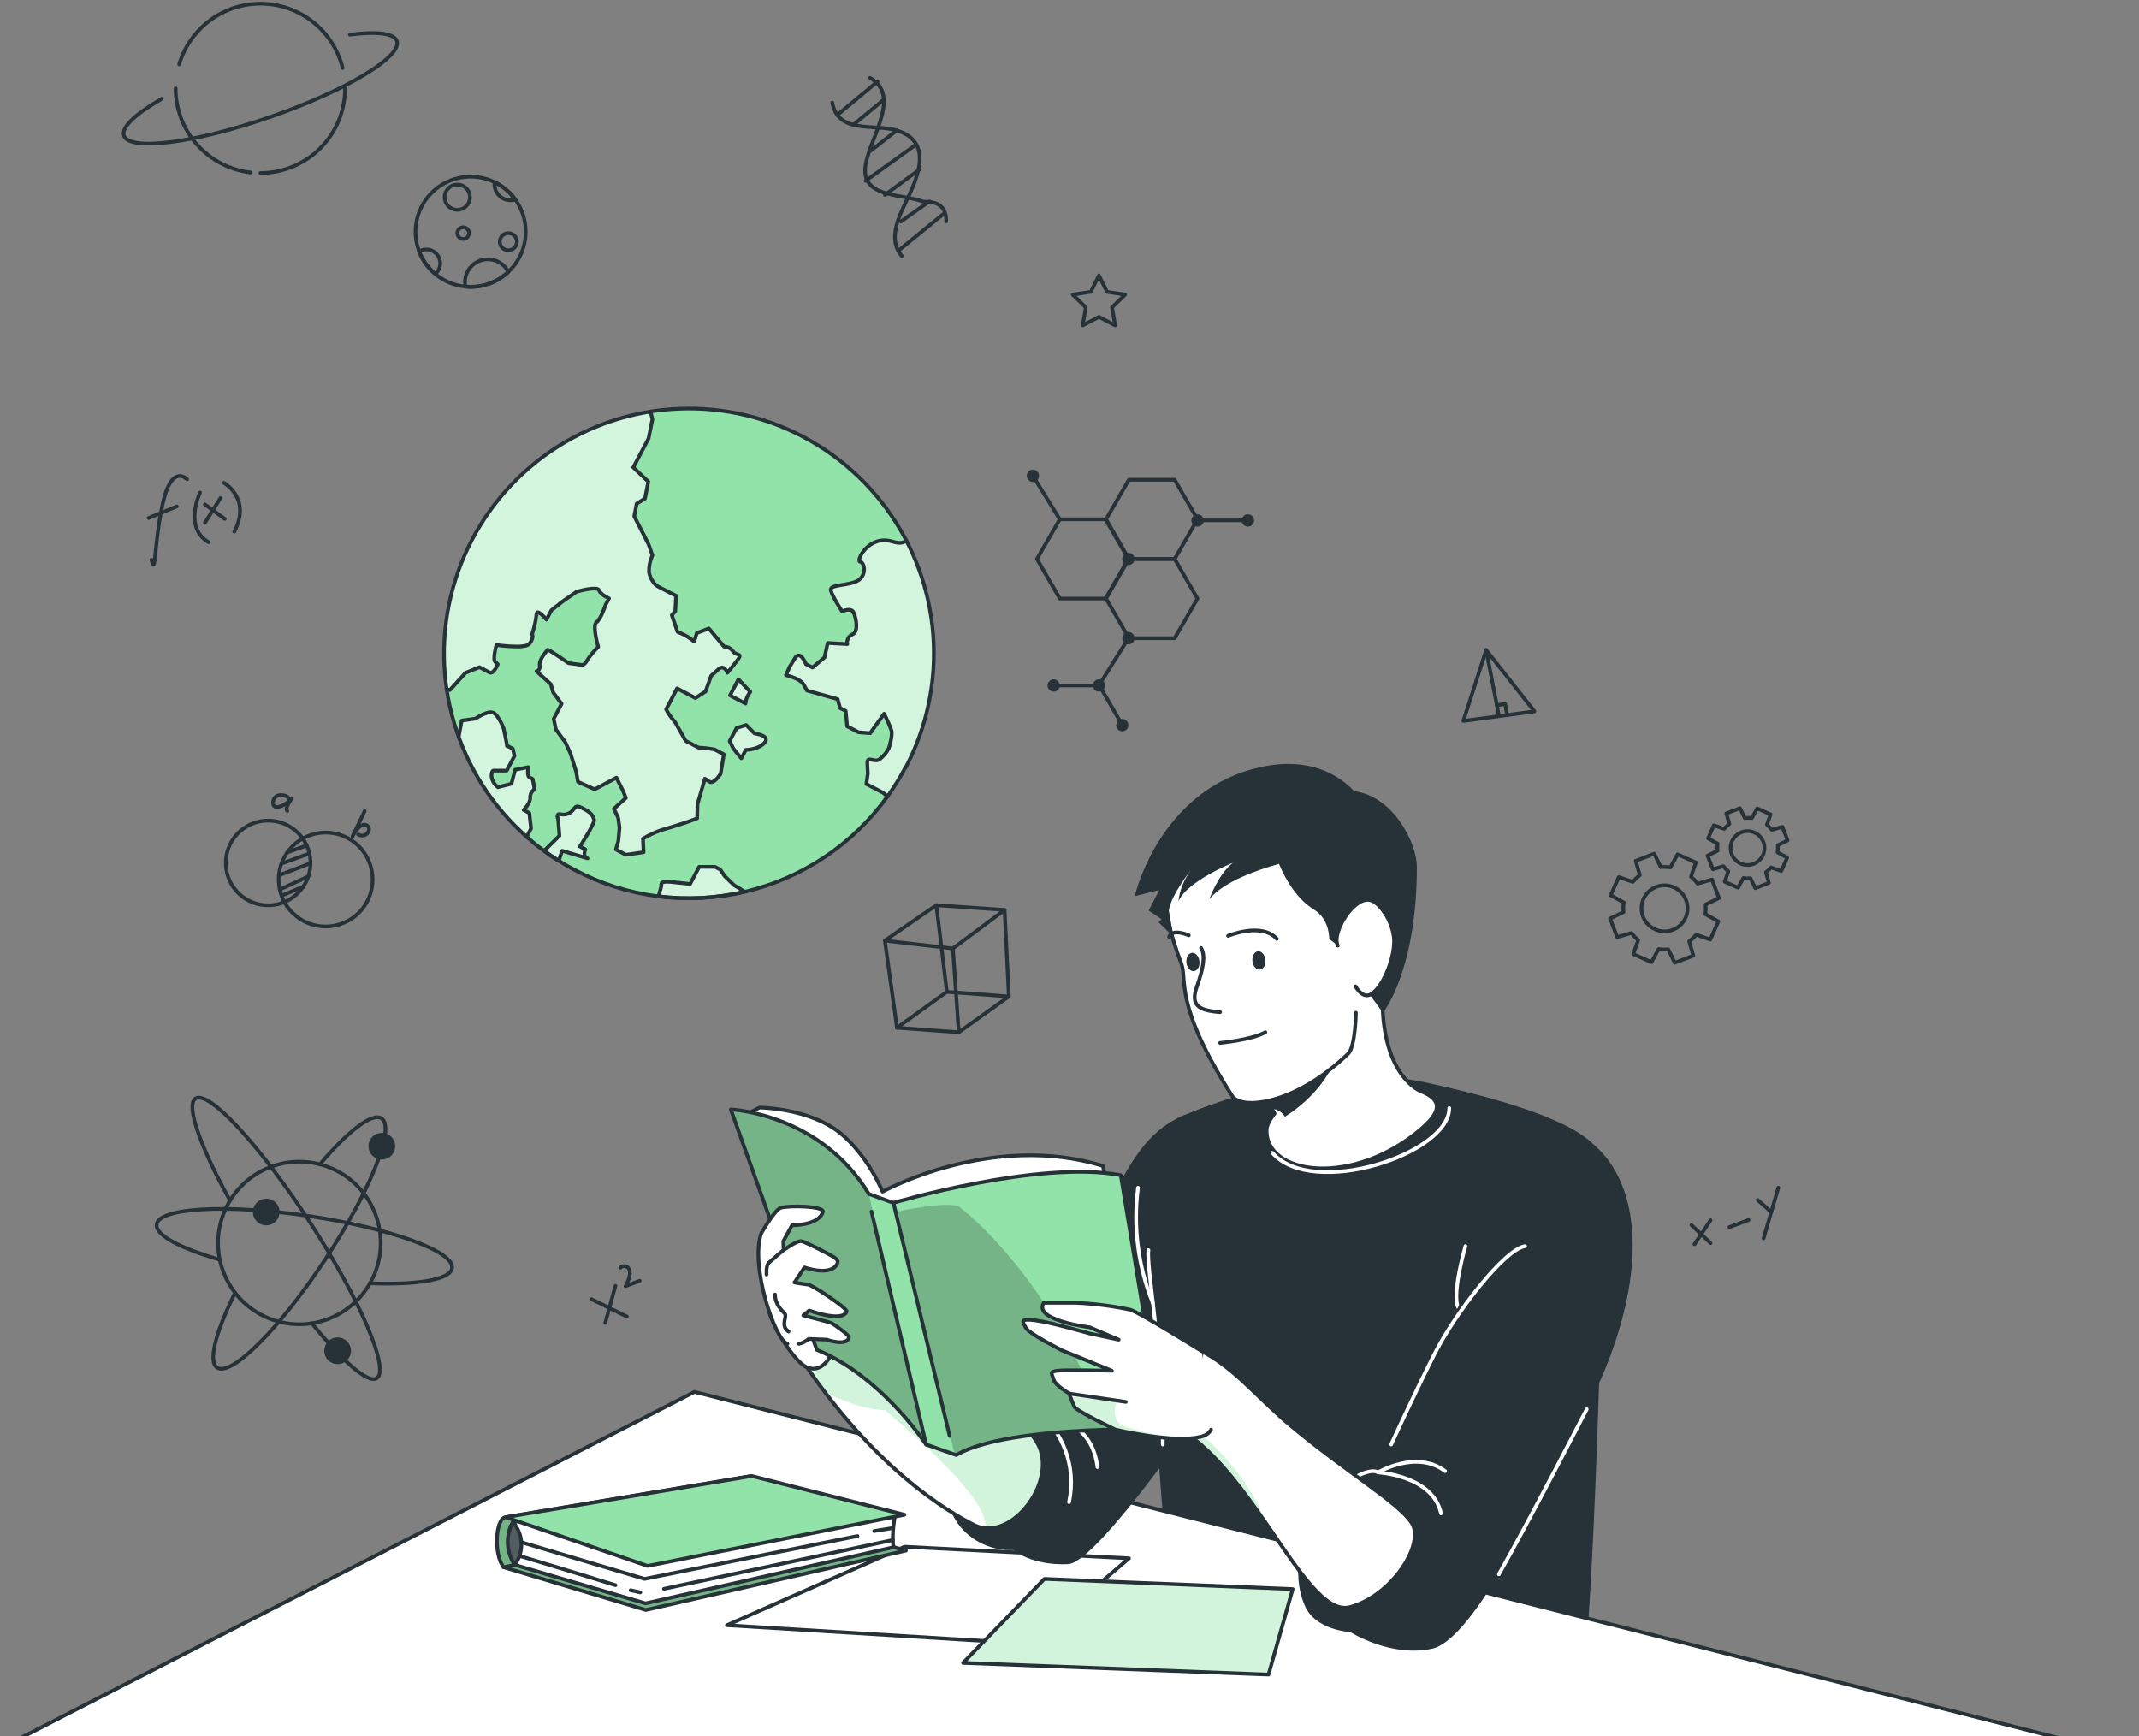 <svg id="learning-bro" viewBox="0 0 579 470" fill="none" xmlns="http://www.w3.org/2000/svg" role="img" focusable="false">
<rect x="0" y="0" width="579" height="470" fill="#808080" stroke="none"/>
<title>Two dimensional illustration of a guy reading a book sourounded by illustrations of stem symbols</title>
<path d="M40.991 151.506C42.231 156.424 41.621 147.375 44.049 136.319C46.477 125.263 50.649 129.74 50.649 129.74" stroke="#263238" stroke-linecap="round" stroke-linejoin="round"/>
<path d="M40.233 140.209L47.853 137.088" stroke="#263238" stroke-linecap="round" stroke-linejoin="round"/>
<path d="M54.148 133.335C54.148 133.335 49.598 142.794 56.461 146.766" stroke="#263238" stroke-linecap="round" stroke-linejoin="round"/>
<path d="M60.612 130.687C60.612 130.687 68.137 134.89 63.428 143.908" stroke="#263238" stroke-linecap="round" stroke-linejoin="round"/>
<path d="M55.461 136.53L60.853 140.461" stroke="#263238" stroke-linecap="round" stroke-linejoin="round"/>
<path d="M59.686 134.796L55.472 141.512" stroke="#263238" stroke-linecap="round" stroke-linejoin="round"/>
<path d="M83.897 235.45C84.923 229.201 80.688 223.304 74.439 222.279C68.191 221.253 62.294 225.487 61.268 231.736C60.242 237.985 64.477 243.882 70.726 244.908C76.975 245.933 82.872 241.699 83.897 235.45Z" stroke="#263238" stroke-linecap="round" stroke-linejoin="round"/>
<path d="M90.699 250.536C97.579 249.125 102.012 242.403 100.601 235.523C99.19 228.643 92.469 224.21 85.589 225.621C78.709 227.032 74.276 233.753 75.687 240.633C77.098 247.513 83.819 251.947 90.699 250.536Z" stroke="#263238" stroke-linecap="round" stroke-linejoin="round"/>
<path d="M83.028 228.856L77.752 230.738" stroke="#263238" stroke-linecap="round" stroke-linejoin="round"/>
<path d="M83.764 231.033L76.177 233.776" stroke="#263238" stroke-linecap="round" stroke-linejoin="round"/>
<path d="M84.048 233.66L75.577 236.918" stroke="#263238" stroke-linecap="round" stroke-linejoin="round"/>
<path d="M83.449 237.243L75.724 240.774" stroke="#263238" stroke-linecap="round" stroke-linejoin="round"/>
<path d="M82.083 239.997L76.219 242.435" stroke="#263238" stroke-linecap="round" stroke-linejoin="round"/>
<path d="M78.12 216.119C77.795 215.068 74.074 214.416 73.917 217.17C73.759 219.924 77.837 217.632 78.993 216.119C78.993 216.119 76.891 218.946 77.774 219.503" stroke="#263238" stroke-linecap="round" stroke-linejoin="round"/>
<path d="M98.719 219.545L95.419 226.408C95.419 226.408 97.069 222.971 98.835 223.255C101.01 223.644 99.56 227.206 96.932 225.893" stroke="#263238" stroke-linecap="round" stroke-linejoin="round"/>
<path d="M457.842 331.599L463.023 336.496" stroke="#263238" stroke-linecap="round" stroke-linejoin="round"/>
<path d="M463.023 330.316L458.682 336.801" stroke="#263238" stroke-linecap="round" stroke-linejoin="round"/>
<path d="M468.12 332.176L473.312 330.242" stroke="#263238" stroke-linecap="round" stroke-linejoin="round"/>
<path d="M475.802 324.841L478.955 327.626" stroke="#263238" stroke-linecap="round" stroke-linejoin="round"/>
<path d="M481.373 321.488L477.379 335.193" stroke="#263238" stroke-linecap="round" stroke-linejoin="round"/>
<path d="M239.516 254.616L253.463 245.021L271.928 246.313L273.084 269.729L259.527 279.418L242.795 278.199L239.516 254.616Z" stroke="#263238" stroke-linecap="round" stroke-linejoin="round"/>
<path d="M242.795 278.199L256.299 268.478L273.083 269.728" stroke="#263238" stroke-linecap="round" stroke-linejoin="round"/>
<path d="M256.299 268.478L253.461 245.021" stroke="#263238" stroke-linecap="round" stroke-linejoin="round"/>
<path d="M239.516 254.616L257.94 256.749L271.928 246.313" stroke="#263238" stroke-linecap="round" stroke-linejoin="round"/>
<path d="M257.939 256.749L259.526 279.418" stroke="#263238" stroke-linecap="round" stroke-linejoin="round"/>
<path d="M402.289 175.952L396.109 195.153L415.341 192.557L402.289 175.952Z" stroke="#263238" stroke-linecap="round" stroke-linejoin="round"/>
<path d="M402.288 175.952L405.725 193.745" stroke="#263238" stroke-linecap="round" stroke-linejoin="round"/>
<path d="M405.178 190.896L407.427 190.539L407.952 193.555" stroke="#263238" stroke-linecap="round" stroke-linejoin="round"/>
<path d="M160.084 351.661L169.689 356.38" stroke="#263238" stroke-linecap="round" stroke-linejoin="round"/>
<path d="M166.59 348.056L163.837 358.092" stroke="#263238" stroke-linecap="round" stroke-linejoin="round"/>
<path d="M167.924 343.159C168.082 342.996 168.275 342.872 168.489 342.797C168.703 342.722 168.932 342.699 169.157 342.728C169.382 342.758 169.597 342.84 169.784 342.968C169.971 343.095 170.126 343.265 170.236 343.464C171.203 344.977 169.311 348.151 169.311 348.151L173.168 346.679" stroke="#263238" stroke-linecap="round" stroke-linejoin="round"/>
<path d="M235.501 21.072C244.676 26.233 234.167 38.844 234.167 46.201C234.167 53.557 244.676 52.506 249.931 54.608C252.033 54.608 256.237 54.608 256.121 59.947" stroke="#263238" stroke-linecap="round" stroke-linejoin="round"/>
<path d="M225.276 27.767C226.873 36.459 236.836 33.379 242.953 35.365C253.463 38.781 247.63 49.627 244.498 56.185C242.617 60.094 240.746 65.581 244.109 69.29" stroke="#263238" stroke-linecap="round" stroke-linejoin="round"/>
<path d="M226.621 31.14L237.561 22.049" stroke="#263238" stroke-linecap="round" stroke-linejoin="round"/>
<path d="M230.908 33.852L239.148 27.02" stroke="#263238" stroke-linecap="round" stroke-linejoin="round"/>
<path d="M235.753 40.767L242.711 35.302" stroke="#263238" stroke-linecap="round" stroke-linejoin="round"/>
<path d="M234.313 48.944L247.913 39.17" stroke="#263238" stroke-linecap="round" stroke-linejoin="round"/>
<path d="M239.527 52.759L249.006 45.801" stroke="#263238" stroke-linecap="round" stroke-linejoin="round"/>
<path d="M243.562 67.545L255.406 57.898" stroke="#263238" stroke-linecap="round" stroke-linejoin="round"/>
<path d="M243.855 59.958L251.58 54.524" stroke="#263238" stroke-linecap="round" stroke-linejoin="round"/>
<path d="M89.209 356.897C100.494 352.383 105.983 339.576 101.469 328.291C96.955 317.006 84.148 311.517 72.863 316.03C61.578 320.544 56.089 333.351 60.603 344.636C65.116 355.921 77.924 361.411 89.209 356.897Z" stroke="#263238" stroke-linecap="round" stroke-linejoin="round"/>
<path d="M86.571 315.172C94.243 306.165 100.769 301.068 103.281 302.729C107.106 305.24 100.244 322.392 87.958 341.025C75.672 359.659 62.609 372.733 58.783 370.21C56.261 368.56 58.384 360.552 63.639 349.948" stroke="#263238" stroke-linecap="round" stroke-linejoin="round"/>
<path d="M59.497 340.983C48.798 337.904 41.967 334.31 42.398 331.44C43.018 326.9 61.504 325.849 83.585 329.16C105.666 332.47 123.027 338.745 122.365 343.264C121.892 346.417 112.907 347.856 100.137 347.373" stroke="#263238" stroke-linecap="round" stroke-linejoin="round"/>
<path d="M62.303 325.041C54.232 310.475 50.196 299.114 52.928 297.338C56.523 295.015 70.416 310.086 83.963 330.968C97.51 351.851 105.571 370.726 101.987 373.059C99.612 374.594 92.728 368.519 84.415 358.178" stroke="#263238" stroke-linecap="round" stroke-linejoin="round"/>
<path d="M106.38 312.25C105.988 312.847 105.428 313.315 104.77 313.594C104.113 313.874 103.387 313.952 102.685 313.819C101.983 313.686 101.336 313.348 100.826 312.848C100.316 312.348 99.965 311.708 99.819 311.008C99.672 310.309 99.736 309.582 100.002 308.919C100.269 308.256 100.725 307.687 101.315 307.283C101.904 306.88 102.6 306.66 103.315 306.652C104.029 306.643 104.73 306.847 105.329 307.237C105.728 307.496 106.072 307.832 106.34 308.225C106.609 308.617 106.798 309.059 106.895 309.525C106.993 309.991 106.998 310.471 106.909 310.939C106.821 311.406 106.641 311.852 106.38 312.25V312.25Z" fill="#263238"/>
<path d="M94.41 367.625C94.019 368.222 93.459 368.69 92.801 368.969C92.143 369.249 91.418 369.327 90.716 369.194C90.013 369.061 89.367 368.723 88.856 368.223C88.346 367.723 87.996 367.083 87.849 366.383C87.703 365.684 87.766 364.957 88.033 364.294C88.299 363.631 88.756 363.062 89.345 362.658C89.935 362.255 90.631 362.035 91.345 362.027C92.06 362.018 92.761 362.222 93.359 362.612C93.758 362.871 94.102 363.207 94.371 363.6C94.64 363.992 94.828 364.434 94.926 364.9C95.023 365.366 95.028 365.846 94.94 366.314C94.851 366.781 94.671 367.227 94.41 367.625V367.625Z" fill="#263238"/>
<path d="M75.094 330.053C74.702 330.651 74.142 331.119 73.484 331.398C72.826 331.677 72.101 331.755 71.399 331.623C70.697 331.49 70.05 331.152 69.54 330.652C69.029 330.152 68.679 329.511 68.532 328.812C68.386 328.113 68.45 327.386 68.716 326.723C68.982 326.06 69.439 325.491 70.028 325.087C70.618 324.683 71.314 324.464 72.028 324.455C72.743 324.447 73.444 324.651 74.043 325.04C74.846 325.566 75.408 326.39 75.605 327.329C75.802 328.269 75.618 329.249 75.094 330.053V330.053Z" fill="#263238"/>
<path d="M305.579 172.746H317.96L324.15 162.026L317.96 151.307H305.579L299.389 162.026L305.579 172.746Z" stroke="#263238" stroke-linecap="round" stroke-linejoin="round"/>
<path d="M303.782 196.276L297.592 185.557H285.211" stroke="#263238" stroke-linecap="round" stroke-linejoin="round"/>
<path d="M286.872 162.026H299.252L305.442 151.306L299.252 140.576H286.872L280.682 151.306L286.872 162.026Z" stroke="#263238" stroke-linecap="round" stroke-linejoin="round"/>
<path d="M305.579 151.306H317.96L324.15 140.576L317.96 129.856H305.579L299.389 140.576L305.579 151.306Z" stroke="#263238" stroke-linecap="round" stroke-linejoin="round"/>
<path d="M305.442 152.968C306.359 152.968 307.103 152.224 307.103 151.307C307.103 150.39 306.359 149.646 305.442 149.646C304.525 149.646 303.781 150.39 303.781 151.307C303.781 152.224 304.525 152.968 305.442 152.968Z" fill="#263238"/>
<path d="M279.589 130.455C280.507 130.455 281.25 129.711 281.25 128.794C281.25 127.877 280.507 127.134 279.589 127.134C278.672 127.134 277.929 127.877 277.929 128.794C277.929 129.711 278.672 130.455 279.589 130.455Z" fill="#263238"/>
<path d="M302.122 196.277C302.122 195.948 302.219 195.627 302.402 195.354C302.584 195.081 302.843 194.868 303.147 194.743C303.45 194.617 303.784 194.584 304.106 194.648C304.428 194.712 304.724 194.87 304.957 195.103C305.189 195.335 305.347 195.631 305.411 195.953C305.475 196.275 305.442 196.609 305.316 196.912C305.191 197.216 304.978 197.475 304.705 197.657C304.432 197.84 304.111 197.937 303.782 197.937C303.564 197.937 303.348 197.894 303.147 197.811C302.945 197.727 302.762 197.605 302.608 197.451C302.454 197.297 302.332 197.114 302.248 196.912C302.165 196.711 302.122 196.495 302.122 196.277V196.277Z" fill="#263238"/>
<path d="M285.211 187.218C286.128 187.218 286.872 186.475 286.872 185.558C286.872 184.641 286.128 183.897 285.211 183.897C284.294 183.897 283.551 184.641 283.551 185.558C283.551 186.475 284.294 187.218 285.211 187.218Z" fill="#263238"/>
<path d="M336.129 140.881C336.129 140.55 336.228 140.227 336.412 139.951C336.596 139.676 336.857 139.462 337.163 139.336C337.469 139.21 337.806 139.178 338.13 139.243C338.455 139.308 338.752 139.468 338.986 139.703C339.219 139.938 339.377 140.237 339.441 140.561C339.504 140.886 339.469 141.223 339.341 141.528C339.213 141.833 338.997 142.093 338.721 142.275C338.445 142.458 338.121 142.554 337.79 142.552C337.571 142.552 337.354 142.509 337.152 142.425C336.95 142.34 336.766 142.217 336.612 142.062C336.458 141.907 336.336 141.722 336.253 141.52C336.17 141.317 336.128 141.1 336.129 140.881V140.881Z" fill="#263238"/>
<path d="M297.465 187.218C298.382 187.218 299.126 186.475 299.126 185.558C299.126 184.641 298.382 183.897 297.465 183.897C296.548 183.897 295.805 184.641 295.805 185.558C295.805 186.475 296.548 187.218 297.465 187.218Z" fill="#263238"/>
<path d="M322.489 140.881C322.489 140.55 322.587 140.227 322.77 139.953C322.954 139.678 323.215 139.464 323.52 139.337C323.826 139.211 324.162 139.178 324.486 139.242C324.81 139.307 325.108 139.466 325.341 139.699C325.575 139.933 325.734 140.231 325.799 140.555C325.863 140.879 325.83 141.215 325.704 141.52C325.577 141.826 325.363 142.087 325.088 142.27C324.813 142.454 324.49 142.552 324.16 142.552C323.717 142.552 323.292 142.376 322.978 142.063C322.665 141.749 322.489 141.324 322.489 140.881V140.881Z" fill="#263238"/>
<path d="M303.782 172.757C303.779 172.425 303.876 172.101 304.059 171.824C304.242 171.548 304.502 171.332 304.808 171.204C305.114 171.077 305.451 171.043 305.776 171.107C306.101 171.171 306.4 171.33 306.634 171.565C306.868 171.799 307.028 172.098 307.092 172.423C307.156 172.748 307.122 173.085 306.994 173.391C306.867 173.696 306.651 173.957 306.374 174.14C306.098 174.323 305.773 174.419 305.442 174.417C305.003 174.414 304.582 174.239 304.271 173.928C303.96 173.617 303.784 173.196 303.782 172.757Z" fill="#263238"/>
<path d="M324.159 140.86H337.79" stroke="#263238" stroke-linecap="round" stroke-linejoin="round"/>
<path d="M305.442 172.757L297.465 185.557" stroke="#263238" stroke-linecap="round" stroke-linejoin="round"/>
<path d="M286.872 140.576L279.589 128.795" stroke="#263238" stroke-linecap="round" stroke-linejoin="round"/>
<path d="M48.499 17.426C49.927 12.6 52.903 8.377 56.969 5.41C61.034 2.442 65.963 0.894 70.995 1.006C76.027 1.117 80.883 2.88 84.814 6.025C88.744 9.169 91.531 13.519 92.744 18.404" stroke="#263238" stroke-linecap="round" stroke-linejoin="round"/>
<path d="M67.858 46.685C62.266 46.045 57.105 43.37 53.359 39.17C49.612 34.97 47.542 29.539 47.542 23.911" stroke="#263238" stroke-linecap="round" stroke-linejoin="round"/>
<path d="M93.406 23.911C93.406 29.988 90.993 35.816 86.696 40.115C82.4 44.413 76.573 46.829 70.495 46.832" stroke="#263238" stroke-linecap="round" stroke-linejoin="round"/>
<path d="M94.71 9.376C101.877 8.462 106.68 8.956 107.426 11.1C108.908 15.367 93.575 24.563 73.175 31.646C52.776 38.73 35.047 40.999 33.554 36.722C32.766 34.442 36.781 30.753 43.801 26.727" stroke="#263238" stroke-linecap="round" stroke-linejoin="round"/>
<path d="M297.466 74.565L299.662 79.011L304.57 79.726L301.018 83.194L301.859 88.081L297.466 85.769L293.073 88.081L293.913 83.194L290.361 79.726L295.269 79.011L297.466 74.565Z" stroke="#263238" stroke-linecap="round" stroke-linejoin="round"/>
<path d="M142.302 62.722C142.3 66.674 140.729 70.465 137.935 73.26C135.141 76.056 131.352 77.629 127.4 77.635C126.916 77.635 126.444 77.614 125.981 77.572C123.105 77.299 120.369 76.197 118.108 74.398C115.846 72.6 114.156 70.184 113.242 67.443C112.328 64.702 112.23 61.754 112.96 58.959C113.69 56.163 115.216 53.639 117.353 51.695C119.49 49.751 122.146 48.469 124.998 48.005C127.85 47.542 130.775 47.917 133.418 49.085C136.061 50.253 138.307 52.164 139.885 54.585C141.462 57.006 142.302 59.833 142.302 62.722V62.722Z" stroke="#263238" stroke-linecap="round" stroke-linejoin="round"/>
<path d="M139.916 65.412C139.918 65.87 139.784 66.318 139.531 66.699C139.279 67.081 138.918 67.379 138.496 67.555C138.074 67.732 137.608 67.779 137.159 67.691C136.71 67.603 136.297 67.384 135.973 67.061C135.648 66.738 135.427 66.326 135.337 65.877C135.247 65.429 135.292 64.963 135.467 64.54C135.641 64.117 135.938 63.755 136.318 63.501C136.699 63.246 137.146 63.11 137.604 63.11C138.215 63.11 138.802 63.352 139.235 63.784C139.668 64.215 139.913 64.801 139.916 65.412V65.412Z" stroke="#263238" stroke-linecap="round" stroke-linejoin="round"/>
<path d="M119.161 71.276C119.161 71.823 119.041 72.365 118.809 72.861C118.576 73.357 118.237 73.795 117.815 74.145C115.856 72.527 114.346 70.431 113.433 68.06C114.011 67.705 114.678 67.519 115.356 67.524C115.853 67.517 116.347 67.609 116.808 67.794C117.269 67.98 117.689 68.255 118.043 68.604C118.397 68.953 118.678 69.369 118.87 69.828C119.062 70.286 119.161 70.779 119.161 71.276Z" stroke="#263238" stroke-linecap="round" stroke-linejoin="round"/>
<path d="M137.604 73.62C134.848 76.23 131.195 77.683 127.399 77.677C126.916 77.677 126.443 77.656 125.981 77.614C125.896 77.21 125.854 76.797 125.855 76.384C125.855 74.987 126.328 73.631 127.195 72.536C128.063 71.441 129.275 70.671 130.635 70.351C131.995 70.031 133.423 70.18 134.688 70.773C135.953 71.367 136.981 72.37 137.604 73.62V73.62Z" stroke="#263238" stroke-linecap="round" stroke-linejoin="round"/>
<path d="M123.785 56.804C125.677 56.804 127.211 55.27 127.211 53.378C127.211 51.486 125.677 49.952 123.785 49.952C121.893 49.952 120.359 51.486 120.359 53.378C120.359 55.27 121.893 56.804 123.785 56.804Z" stroke="#263238" stroke-linecap="round" stroke-linejoin="round"/>
<path d="M126.959 63.11C126.959 63.424 126.865 63.731 126.691 63.992C126.517 64.253 126.269 64.456 125.979 64.576C125.689 64.697 125.37 64.728 125.062 64.667C124.754 64.606 124.471 64.454 124.249 64.233C124.028 64.011 123.876 63.728 123.815 63.42C123.754 63.112 123.785 62.793 123.905 62.503C124.026 62.213 124.229 61.965 124.49 61.791C124.751 61.617 125.058 61.523 125.372 61.523C125.58 61.523 125.786 61.565 125.979 61.644C126.171 61.724 126.346 61.841 126.494 61.988C126.641 62.136 126.758 62.311 126.838 62.503C126.918 62.696 126.959 62.902 126.959 63.11Z" stroke="#263238" stroke-linecap="round" stroke-linejoin="round"/>
<path d="M139.497 54.02C139.08 54.156 138.643 54.224 138.204 54.219C137.63 54.219 137.062 54.106 136.533 53.886C136.003 53.666 135.521 53.344 135.116 52.938C134.711 52.532 134.39 52.05 134.172 51.52C133.953 50.989 133.841 50.421 133.843 49.847C133.832 49.665 133.832 49.483 133.843 49.301C136.094 50.374 138.038 51.997 139.497 54.02V54.02Z" stroke="#263238" stroke-linecap="round" stroke-linejoin="round"/>
<path d="M482.161 235.773L483.769 232.158L481.163 230.728C481.259 230.092 481.276 229.446 481.215 228.805L483.885 227.502L482.466 223.813L479.607 224.633C479.224 224.118 478.78 223.652 478.283 223.245L479.261 220.429L475.645 218.821L474.206 221.427C473.567 221.349 472.921 221.349 472.282 221.427L470.99 218.758L467.29 220.177L468.12 223.025C467.605 223.414 467.136 223.862 466.723 224.359L463.917 223.382L462.351 226.945L464.957 228.385C464.861 229.021 464.843 229.667 464.905 230.308L462.225 231.601L463.643 235.3L466.502 234.47C466.888 234.985 467.332 235.454 467.826 235.867L466.859 238.673L470.475 240.281L471.904 237.675C472.54 237.771 473.186 237.789 473.827 237.728L475.13 240.408L478.819 238.989L477.999 236.13C478.512 235.744 478.977 235.3 479.387 234.806L482.161 235.773ZM471.168 233.755C470.338 233.386 469.637 232.779 469.152 232.011C468.667 231.243 468.42 230.349 468.443 229.441C468.467 228.533 468.759 227.653 469.282 226.91C469.806 226.168 470.538 225.598 471.385 225.272C472.233 224.946 473.158 224.879 474.044 225.078C474.93 225.278 475.737 225.736 476.363 226.394C476.989 227.052 477.405 227.881 477.56 228.776C477.715 229.671 477.601 230.592 477.232 231.422C476.736 232.534 475.819 233.404 474.682 233.841C473.546 234.278 472.282 234.247 471.168 233.755V233.755Z" stroke="#263238" stroke-linecap="round" stroke-linejoin="round"/>
<path d="M462.949 254.322L465.135 249.414L461.603 247.459C461.729 246.596 461.75 245.721 461.667 244.853L465.303 243.087L463.401 238.074L459.523 239.199C459.004 238.496 458.401 237.86 457.725 237.307L459.05 233.481L454.1 231.264L452.155 234.795C451.292 234.671 450.418 234.646 449.549 234.721L447.783 231.096L442.76 233.029L443.884 236.897C443.186 237.425 442.552 238.031 441.993 238.705L438.178 237.422L435.992 242.33L439.523 244.285C439.397 245.148 439.376 246.023 439.46 246.892L435.823 248.657L437.757 253.67L441.635 252.556C442.156 253.256 442.76 253.892 443.432 254.448L442.108 258.263L447.027 260.449L448.971 256.907C449.834 257.036 450.709 257.061 451.577 256.981L453.343 260.607L458.366 258.683L457.242 254.805C457.94 254.281 458.575 253.678 459.134 253.008L462.949 254.322ZM448.025 251.579C446.897 251.076 445.943 250.25 445.285 249.205C444.626 248.16 444.292 246.944 444.326 245.709C444.359 244.474 444.758 243.277 445.471 242.269C446.185 241.261 447.182 240.488 448.335 240.046C449.489 239.605 450.747 239.516 451.951 239.79C453.156 240.064 454.252 240.689 455.1 241.586C455.949 242.483 456.513 243.612 456.72 244.829C456.928 246.047 456.769 247.299 456.265 248.426C455.931 249.175 455.454 249.85 454.859 250.414C454.264 250.977 453.564 251.418 452.799 251.711C452.033 252.004 451.218 252.143 450.399 252.12C449.58 252.098 448.773 251.914 448.025 251.579Z" stroke="#263238" stroke-linecap="round" stroke-linejoin="round"/>
<path d="M245.087 207.734C243.647 210.462 242.021 213.089 240.221 215.595C230.884 228.577 217.163 237.741 201.595 241.394C186.026 245.047 169.662 242.942 155.524 235.468C154.064 234.701 152.634 233.881 151.268 233.02C149.902 232.158 148.567 231.275 147.285 230.329C145.729 229.205 144.237 228.007 142.808 226.756C142.716 226.687 142.632 226.61 142.556 226.525V226.525C133.242 218.283 126.435 207.587 122.912 195.66C119.389 183.733 119.291 171.056 122.631 159.076C125.971 147.096 132.613 136.298 141.799 127.914C150.985 119.53 162.344 113.899 174.578 111.664C186.812 109.429 199.428 110.681 210.984 115.276C222.541 119.871 232.572 127.624 239.931 137.649C247.291 147.675 251.682 159.568 252.603 171.97C253.524 184.373 250.937 196.784 245.139 207.786L245.087 207.734Z" fill="#92E3A9"/>
<path opacity="0.6" d="M245.086 207.734C243.646 210.462 242.02 213.089 240.22 215.595L238.938 214.544L236.731 213.377L234.408 212.158L234.797 209.352L234.671 206.819C234.534 204.286 236.363 206.357 237.824 205.59C238.963 204.775 239.884 203.692 240.504 202.437C240.504 202.437 241.555 199.063 241.208 197.707C240.642 196.145 239.975 194.622 239.211 193.146L235.449 198.401L232.296 198.159L229.311 196.583L228.922 192.432L227.388 191.633L226.747 189.247L218.455 186.925L217.509 185.264C216.563 183.604 212.748 182.752 212.748 182.752L213.683 180.587L215.155 178.17C216.637 175.753 218.171 179.768 218.171 179.768L219.926 180.682L223.184 177.949L224.046 174.029L229.353 174.334C229.249 173.804 229.33 173.253 229.583 172.775C229.835 172.297 230.244 171.92 230.74 171.707C232.506 171.013 231.728 167.177 231.056 165.758C230.383 164.34 227.903 165.485 227.903 165.485C227.903 165.485 225.202 161.376 224.834 159.736C224.466 158.097 229.984 158.685 232.348 157.035C234.713 155.385 233.904 152.106 232.748 152.033C231.592 151.959 235.007 144.571 241.576 146.599C243.404 147.167 244.561 146.967 245.275 146.337C250.203 155.825 252.76 166.366 252.727 177.058C252.694 187.75 250.073 198.275 245.086 207.734V207.734Z" fill="white"/>
<path opacity="0.6" d="M199.128 179.305L196.879 182.132C196.879 182.132 195.923 179.852 194.556 181.081L192.454 182.952L190.931 187.219L188.198 188.985L186.527 188.112L184.951 187.271L183.238 186.368L181.598 189.521L180.263 192.043C180.914 193.281 181.723 194.429 182.67 195.458L185.571 200.577L189.102 202.363C190.575 202.418 192.04 202.594 193.484 202.889L195.912 204.16L195.05 209.415C195.05 209.415 193.222 212.389 192.003 211.57L190.773 210.76L188.776 217.676L188.692 221.48C188.692 221.48 187.504 221.974 186.306 222.373C185.108 222.773 185.865 222.563 183.353 223.34C180.841 224.118 181.041 224.086 179.002 224.664C177.264 225.273 175.592 226.055 174.01 226.998L174.189 230.655L169.386 231.359L166.695 229.93L167.358 227.618L167.673 224.002L167.305 221.301L166.149 218.916L169.386 215.984L168.671 214.144L166.832 210.487L162.944 212.589L160.947 213.64L156.428 211.612L155.934 208.869L154.42 203.94L153.012 200.871L150.511 197.487L149.88 194.576L151.288 191.906L152.035 190.498L149.733 187.398L149.102 185.191L145.224 181.67C145.224 181.67 146.349 181.596 146.097 180.03C145.845 178.464 148.314 175.827 148.314 175.827C149.712 176.562 153.905 179.484 153.905 179.484L157.573 179.988C157.573 179.988 158.309 179.988 159.024 178.601C159.858 177.325 160.839 176.151 161.945 175.101C161.945 175.101 160.253 169.227 161.462 168.438C162.67 167.65 163.9 163.804 163.9 163.804L164.867 161.964C164.867 161.964 162.586 160.966 162.155 159.757C161.724 158.549 156.102 160.157 156.102 160.157L152.224 162.847L149.166 165.212L147.841 167.724C147.841 167.724 145.14 164.476 145.13 166.294C144.924 168.158 144.515 169.994 143.911 171.77C143.911 171.77 144.468 172.064 143.732 173.472C142.996 174.881 142.198 174.807 140.579 175.007C138.469 175.028 136.361 174.884 134.273 174.576C134.273 174.576 133.223 178.464 133.948 179.137L134.662 179.789C134.662 179.789 133.538 182.616 132.424 182.027L129.712 180.598L125.918 182.132L121.715 186.778L120.779 186.588C118.203 169.307 122.553 151.708 132.883 137.617C143.213 123.525 158.688 114.082 175.944 111.34C176.186 112.391 176.448 113.379 176.448 113.379L175.397 118.57L174.052 121.135L172.896 123.331L171.267 126.421L175.439 130.268L174.546 134.818L172.287 136.237L171.635 139.653L175.513 147.23L176.564 150.204C175.915 151.628 175.595 153.18 175.629 154.744C175.629 154.744 176.102 157.582 178.172 158.706C180.242 159.831 182.964 161.155 182.964 161.155L182.744 165.359L181.808 166.41L183.364 170.94C188.103 172.8 187.652 174.355 188.103 172.8L188.566 171.255L191.792 170.088L195.902 174.996C196.38 174.99 196.852 175.104 197.274 175.328C197.697 175.552 198.056 175.879 198.319 176.278C199.517 177.792 201.388 176.478 199.128 179.305Z" fill="white"/>
<path opacity="0.6" d="M143.427 215.91C143.542 217.402 141.651 219.273 141.651 219.273L143.195 220.082L143.668 224.286L142.502 226.514C134.236 219.212 127.931 209.955 124.163 199.588L125.003 195.132L128.713 194.607C128.713 194.607 132.034 192.4 133.506 192.988C134.977 193.577 136.322 197.192 136.322 197.192C136.322 197.192 137.373 202.069 137.236 201.974H137.173H137.258L138.771 202.773L139.202 204.696L137.1 208.69H133.716C133.716 208.69 133.043 208.332 132.98 210.088C133.035 210.697 133.22 211.287 133.523 211.818C133.826 212.349 134.239 212.809 134.735 213.167L138.393 212.231L139.37 208.448L142.964 207.744C142.964 207.744 142.449 210.067 143.29 210.508L144.141 210.96L144.646 213.734C144.269 213.958 143.958 214.277 143.744 214.659C143.53 215.04 143.421 215.472 143.427 215.91Z" fill="white"/>
<path opacity="0.6" d="M160.81 221.859C160.484 220.955 160.348 220.167 158.109 218.989C155.87 217.812 156.007 218.233 155.124 219.21C154.744 219.713 154.225 220.093 153.631 220.304C153.037 220.515 152.394 220.548 151.782 220.398C150.311 220.072 151.078 221.732 151.078 221.732L151.435 226.22L147.284 230.319C148.566 231.265 149.894 232.161 151.267 233.009L152.15 230.298L159.044 232.316C157.584 231.885 158.445 229.888 158.445 229.888L156.974 229.11C156.974 229.11 161.136 222.741 160.81 221.859Z" fill="white"/>
<path opacity="0.6" d="M204.235 198.527L201.975 196.246L199.39 197.055L198.339 199.157L197.551 200.671L198.602 202.773L200.704 205.326L201.902 203.035C201.902 203.035 205.233 203.035 206.978 201.112C208.722 199.189 204.235 198.527 204.235 198.527Z" fill="white"/>
<path opacity="0.6" d="M197.593 188.238L201.797 190.445L201.965 189.457C202.184 188.666 202.571 187.931 203.1 187.303L199.884 183.897L197.593 188.238Z" fill="white"/>
<path opacity="0.6" d="M196.163 237.16L194.955 235.384L193.546 234.648H189.248L186.799 239.294C186.799 239.294 184.456 238.978 181.376 238.705C178.297 238.432 179.054 239.704 179.054 239.704L178.255 242.625C186.024 243.582 193.901 243.158 201.523 241.375C200.637 240.757 199.718 240.189 198.77 239.672L196.163 237.16Z" fill="white"/>
<path d="M245.087 207.734C243.647 210.462 242.021 213.089 240.221 215.595C230.884 228.577 217.163 237.741 201.595 241.394C186.026 245.047 169.662 242.942 155.524 235.468C154.064 234.701 152.634 233.881 151.268 233.02C149.902 232.158 148.567 231.275 147.285 230.329C145.729 229.205 144.237 228.007 142.808 226.756C142.716 226.687 142.632 226.61 142.556 226.525V226.525C133.242 218.283 126.435 207.587 122.912 195.66C119.389 183.733 119.291 171.056 122.631 159.076C125.971 147.096 132.613 136.298 141.799 127.914C150.985 119.53 162.344 113.899 174.578 111.664C186.812 109.429 199.428 110.681 210.984 115.276C222.541 119.871 232.572 127.624 239.931 137.649C247.291 147.675 251.682 159.568 252.603 171.97C253.524 184.373 250.937 196.784 245.139 207.786L245.087 207.734Z" stroke="#263238" stroke-linecap="round" stroke-linejoin="round"/>
<path d="M201.525 241.375C193.903 243.158 186.026 243.582 178.257 242.625L179.056 239.704C179.056 239.704 178.299 238.432 181.378 238.705C184.457 238.978 186.801 239.294 186.801 239.294L189.25 234.648H193.548L194.957 235.384L196.165 237.16L198.772 239.672C199.72 240.189 200.639 240.757 201.525 241.375Z" stroke="#263238" stroke-linecap="round" stroke-linejoin="round"/>
<path d="M245.317 146.347C244.603 146.977 243.446 147.177 241.618 146.61C235.049 144.581 231.644 151.959 232.79 152.043C233.935 152.127 234.745 155.448 232.39 157.046C230.036 158.643 224.508 158.097 224.876 159.747C225.244 161.397 227.945 165.495 227.945 165.495C227.945 165.495 230.362 164.36 231.045 165.769C231.728 167.177 232.506 171.023 230.74 171.717C230.244 171.93 229.835 172.307 229.583 172.786C229.33 173.264 229.249 173.814 229.353 174.344L224.046 174.04L223.184 177.96L219.926 180.692L218.171 179.778C218.171 179.778 216.637 175.763 215.155 178.18L213.683 180.598L212.748 182.762C212.748 182.762 216.563 183.614 217.509 185.274L218.455 186.935L226.747 189.257L227.388 191.643L228.922 192.442L229.311 196.593L232.401 198.212L235.554 198.453L239.316 193.198C240.08 194.674 240.747 196.198 241.313 197.76C241.681 199.115 240.609 202.489 240.609 202.489C239.989 203.745 239.068 204.828 237.929 205.642C236.426 206.409 234.587 204.339 234.776 206.871L234.902 209.404L234.513 212.21L236.836 213.429L239.043 214.596L240.325 215.647" stroke="#263238" stroke-linecap="round" stroke-linejoin="round"/>
<path d="M120.864 186.588L121.799 186.777L126.003 182.132L129.797 180.597L132.509 182.027C133.623 182.615 134.747 179.788 134.747 179.788L134.033 179.136C133.307 178.464 134.358 174.575 134.358 174.575C136.446 174.883 138.554 175.027 140.664 175.006C142.325 174.807 143.113 174.87 143.817 173.472C144.521 172.074 143.996 171.769 143.996 171.769C144.6 169.994 145.009 168.158 145.215 166.294C145.215 164.476 147.926 167.723 147.926 167.723L149.25 165.211L152.214 162.857L156.092 160.167C156.092 160.167 161.715 158.548 162.146 159.767C162.576 160.986 164.857 161.974 164.857 161.974L163.89 163.814C163.89 163.814 162.65 167.639 161.452 168.448C160.254 169.257 161.935 175.111 161.935 175.111C160.829 176.161 159.848 177.335 159.014 178.611C158.278 180.019 157.563 179.998 157.563 179.998L153.896 179.494C153.896 179.494 149.692 176.572 148.304 175.836C148.304 175.836 145.835 178.474 146.087 180.04C146.339 181.606 145.215 181.68 145.215 181.68L149.093 185.2L149.723 187.407L152.025 190.508L151.279 191.916L149.87 194.586L150.501 197.497L153.002 200.881L154.421 203.939L155.955 208.889L156.449 211.632L160.969 213.66L162.965 212.609L166.854 210.508L168.693 214.165L169.408 216.004L166.171 218.936L167.327 221.322L167.695 224.023L167.379 227.638L166.717 229.95L169.408 231.38L174.211 230.686L174.032 227.018C175.613 226.075 177.286 225.293 179.024 224.685C181.063 224.107 180.863 224.138 183.375 223.361C185.887 222.583 185.119 222.793 186.328 222.394C187.537 221.994 188.714 221.501 188.714 221.501L188.798 217.696L190.795 210.781L192.024 211.59C193.243 212.41 195.072 209.436 195.072 209.436L195.934 204.181L193.454 202.888C192.01 202.593 190.544 202.417 189.071 202.363L185.613 200.544L182.713 195.426C181.766 194.397 180.957 193.249 180.306 192.011L181.641 189.488L183.28 186.336L184.993 187.239L186.57 188.08L188.241 188.952L190.973 187.187L192.497 182.92L194.599 181.049C195.965 179.809 196.922 182.1 196.922 182.1L199.171 179.273C201.43 176.446 199.56 177.76 198.404 176.309C198.141 175.91 197.781 175.583 197.359 175.359C196.937 175.135 196.465 175.021 195.986 175.027L191.877 170.119L188.609 171.359L188.146 172.904C187.694 174.46 188.146 172.904 183.406 171.044L181.851 166.514L182.786 165.464L183.007 161.26C183.007 161.26 180.285 159.925 178.215 158.811C176.144 157.697 175.671 154.849 175.671 154.849C175.638 153.284 175.958 151.733 176.607 150.309L175.556 147.335L171.678 139.757L172.329 136.341L174.589 134.923L175.482 130.372L171.426 126.526L173.055 123.436L174.211 121.239L175.556 118.675L176.607 113.483C176.607 113.483 176.344 112.516 176.102 111.444" stroke="#263238" stroke-linecap="round" stroke-linejoin="round"/>
<path d="M142.86 226.746C142.779 226.652 142.687 226.567 142.587 226.494V226.494L143.754 224.265L143.281 220.062L141.736 219.252C141.736 219.252 143.628 217.382 143.512 215.889C143.492 215.444 143.591 215.002 143.8 214.608C144.009 214.214 144.319 213.884 144.7 213.651L144.195 210.876L143.344 210.424C142.503 209.983 143.018 207.66 143.018 207.66L139.424 208.365L138.446 212.148L134.789 213.083C134.293 212.726 133.879 212.266 133.577 211.735C133.274 211.203 133.089 210.613 133.034 210.004C133.097 208.249 133.77 208.606 133.77 208.606H137.154L139.256 204.613L138.825 202.689L137.311 201.891" stroke="#263238" stroke-linecap="round" stroke-linejoin="round"/>
<path d="M137.216 201.89C137.384 201.985 136.302 197.108 136.302 197.108C136.302 197.108 134.957 193.546 133.485 192.905C132.014 192.263 128.693 194.523 128.693 194.523L124.983 195.049L124.142 199.505" stroke="#263238" stroke-linecap="round" stroke-linejoin="round"/>
<path d="M152.15 230.298L151.267 233.009C149.866 232.154 148.538 231.258 147.284 230.319L151.435 226.22L151.078 221.732C151.078 221.732 150.311 220.072 151.782 220.398C152.394 220.548 153.037 220.515 153.631 220.304C154.225 220.093 154.744 219.713 155.124 219.21C155.986 218.233 155.881 217.812 158.109 218.989C160.337 220.167 160.484 220.955 160.81 221.859C161.136 222.762 156.974 229.142 156.974 229.142L158.445 229.919C158.445 229.919 157.584 231.916 159.044 232.347L152.15 230.298Z" stroke="#263238" stroke-linecap="round" stroke-linejoin="round"/>
<path d="M199.391 197.055L201.976 196.246L204.236 198.527C204.236 198.527 208.702 199.105 206.958 201.049C205.213 202.993 201.882 202.972 201.882 202.972L200.663 205.263L198.561 202.709L197.51 200.608L198.298 199.094L199.391 197.055Z" stroke="#263238" stroke-linecap="round" stroke-linejoin="round"/>
<path d="M203.101 187.303C202.572 187.931 202.185 188.666 201.966 189.457L201.798 190.445L197.594 188.238L199.885 183.897L203.101 187.303Z" stroke="#263238" stroke-linecap="round" stroke-linejoin="round"/>
<path d="M430 438C424.367 442.687 382.14 469.673 320.217 464.87C316.886 436.683 304.18 320.889 318.63 302.728C318.63 302.728 353.69 286.008 385.986 293.028C418.282 300.048 430.851 306.775 433.153 312.597C434.898 317 432.5 401.5 430 438Z" fill="#263238"/>
<path d="M384.915 305.398C366.313 321.509 342.351 318.104 342.877 305.734C342.961 303.8 345.031 301.404 345.031 301.404L344.306 300.29L341.153 295.529C338.851 291.967 335.972 287.49 333.965 284.232C332.283 281.457 374.206 255.667 374.206 270.496C374.206 291.389 384.463 295.319 384.463 295.319C388.331 296.875 391.935 299.334 384.915 305.398Z" fill="white" stroke="#263238" stroke-linecap="round" stroke-linejoin="round"/>
<path d="M396.675 337.305C396.675 337.305 392.923 350.168 394.699 353.857" stroke="white" stroke-linecap="round" stroke-linejoin="round"/>
<path d="M392.292 299.954C392.292 312.366 355.267 324.525 344.421 312.072" stroke="white" stroke-linecap="round" stroke-linejoin="round"/>
<path d="M361.836 285.63C361.836 285.63 359.356 294.983 347.795 302.288C347.243 301.341 346.353 300.639 345.304 300.322C344.956 300.266 344.601 300.266 344.253 300.322L341.101 295.561C347.081 291.252 361.836 285.63 361.836 285.63Z" fill="#263238"/>
<path d="M367.027 274.132C367.027 274.132 366.901 283.359 364.925 285.24C350.264 299.302 335.929 300.416 333.565 296.706C317.643 271.735 321.405 265.178 319.787 260.9C316.917 253.396 313.397 241.142 314.952 233.722C318.42 217.149 349.634 204.296 366.071 220.964C373.953 228.941 376.444 246.25 374.783 260.669" fill="white"/>
<path d="M367.027 274.132C367.027 274.132 366.901 283.359 364.925 285.24C350.264 299.302 335.929 300.416 333.565 296.706C317.643 271.735 321.405 265.178 319.787 260.9C316.917 253.396 313.397 241.142 314.952 233.722C318.42 217.149 349.634 204.296 366.071 220.964C373.953 228.941 376.444 246.25 374.783 260.669" stroke="#263238" stroke-linecap="round" stroke-linejoin="round"/>
<path d="M321.794 253.186C321.794 253.186 317.412 251.221 316.466 253.565" stroke="#263238" stroke-linecap="round" stroke-linejoin="round"/>
<path d="M332.42 253.333C332.42 253.333 341.531 249.518 345.63 254.153" stroke="#263238" stroke-linecap="round" stroke-linejoin="round"/>
<path d="M342.54 259.797C342.687 261.163 342.025 262.35 341.048 262.466C340.07 262.582 339.167 261.541 339.019 260.175C338.872 258.809 339.534 257.611 340.512 257.505C341.489 257.4 342.351 258.43 342.54 259.797Z" fill="#263238"/>
<path d="M324.673 260.207C324.831 261.573 324.158 262.771 323.181 262.876C322.203 262.981 321.3 261.962 321.153 260.596C321.005 259.23 321.668 258.031 322.645 257.926C323.622 257.821 324.505 258.841 324.673 260.207Z" fill="#263238"/>
<path d="M325.115 256.612C326.387 258.662 325.693 262.161 324.011 266.964C322.33 271.767 323.812 273.501 330.265 273.985" fill="white"/>
<path d="M325.115 256.612C326.387 258.662 325.693 262.161 324.011 266.964C322.33 271.767 323.812 273.501 330.265 273.985" stroke="#263238" stroke-linecap="round" stroke-linejoin="round"/>
<path d="M330.264 282.299C330.264 282.299 338.672 281.531 342.518 279.419" stroke="#263238" stroke-linecap="round" stroke-linejoin="round"/>
<path d="M383.528 234.647C383.528 228.405 377.369 215.594 366.565 214.154C360.354 207.659 351.505 205.273 340.764 207.743C315.941 213.439 308.384 237.947 307.302 242.004C307.197 242.382 307.144 242.593 307.144 242.593L313.786 240.911L310.928 246.492L314.406 248.793L313.608 249.676L317.643 253.565L316.382 246.46C317.16 241.878 322.436 235.467 322.436 235.467C320.51 237.963 319.31 240.941 318.968 244.075C321.069 238.62 333.681 233.565 333.681 233.565C329.593 236.886 327.375 243.381 327.375 243.381C331.264 238.589 340.376 235.488 346.208 233.838C348.174 238.578 351.295 243.528 355.751 246.271C359.955 248.856 359.808 254.195 359.808 254.195C364.331 257.339 367.663 261.915 369.266 267.185L374.353 274.142C374.353 274.142 383.528 262.887 383.528 234.647Z" fill="#263238"/>
<path d="M362.119 255.982C360.417 252.336 366.597 242.457 370.979 243.676C373.438 244.369 376.654 248.857 377.285 253.565C377.915 258.274 374.584 267.228 371.032 269.172C368.772 270.433 366.912 266.997 366.912 266.997" fill="white"/>
<path d="M362.119 255.982C360.417 252.336 366.597 242.457 370.979 243.676C373.438 244.369 376.654 248.857 377.285 253.565C377.915 258.274 374.584 267.228 371.032 269.172C368.772 270.433 366.912 266.997 366.912 266.997" stroke="#263238" stroke-linecap="round" stroke-linejoin="round"/>
<path d="M1 472.802L187.983 376.771L578 475.71" fill="white"/>
<path d="M1 472.802L187.983 376.771L578 475.71" stroke="#263238" stroke-linecap="round" stroke-linejoin="round"/>
<path d="M196.762 439.931L244.832 418.681L305.609 421.823L278.579 444.934L196.762 439.931Z" fill="white" stroke="#263238" stroke-linecap="round" stroke-linejoin="round"/>
<path d="M320.975 301.678C305.557 307.983 302.236 322.161 276.036 378.187C276.036 378.187 264.402 380.573 258.17 394.708C251.937 408.844 262.373 420.005 274.386 419.627C274.386 419.627 279.21 423.83 289.099 423.4C298.989 422.969 342.698 356.086 342.698 356.086L320.975 301.678Z" fill="#263238"/>
<path d="M280.628 381.477C287.522 387.614 291.484 396.621 289.382 406.605" stroke="white" stroke-linecap="round" stroke-linejoin="round"/>
<path d="M287.281 384.43C287.281 384.43 295.751 386.279 297.065 397.125" stroke="white" stroke-linecap="round" stroke-linejoin="round"/>
<path d="M312.062 352.692C308.06 342.817 306.677 332.076 308.047 321.51" stroke="white" stroke-linecap="round" stroke-linejoin="round"/>
<path d="M310.864 338.398C310.223 342.812 314.784 366.312 314.753 391.02" stroke="white" stroke-linecap="round" stroke-linejoin="round"/>
<path d="M426.112 306.322C445.397 316.012 447.688 345.828 429.496 381.476C416.643 406.636 398.903 443.787 387.679 446.278C376.455 448.769 365.504 441.78 365.504 441.78C365.504 441.78 356.045 441.339 353.186 434.612C345.367 416.231 365.241 393.005 373.018 398.565C373.018 398.565 397.989 344.262 402.539 340.836" fill="#263238"/>
<path d="M351.4 423.441C348.846 410.756 368.814 395.791 373.018 398.565C373.018 398.565 387.847 399.395 390.064 409.653" stroke="white" stroke-linecap="round" stroke-linejoin="round"/>
<path d="M405.724 426.142C414.405 410.83 429.497 381.477 429.497 381.477" stroke="white" stroke-linecap="round" stroke-linejoin="round"/>
<path d="M373.018 398.566C373.018 398.566 383.412 392.344 391.178 398.23" stroke="white" stroke-linecap="round" stroke-linejoin="round"/>
<path d="M376.57 391.009C376.57 391.009 382.309 378.398 388.131 366.837C393.953 355.276 407.279 338.156 412.818 337.326" stroke="white" stroke-linecap="round" stroke-linejoin="round"/>
<path d="M267.039 413.678C265.791 413.617 264.572 413.284 263.466 412.701C245.6 403.379 231.706 387.972 223.341 376.916C220.088 372.69 217.094 368.272 214.376 363.684L218.664 345.313C218.664 345.313 222.7 355.823 238.916 366.154C255.132 376.485 274.396 379.89 280.628 390.326C286.146 399.417 276.424 414.13 267.039 413.678Z" fill="white"/>
<path opacity="0.4" d="M267.039 413.678C266.84 412.349 266.487 411.048 265.988 409.8C262.237 400.405 239.536 381.729 239.536 381.729C234.134 381.561 228.196 379.312 223.362 376.916C220.102 372.691 217.101 368.272 214.376 363.684L218.664 345.313C218.664 345.313 222.7 355.823 238.916 366.154C255.132 376.485 274.396 379.89 280.628 390.326C286.146 399.417 276.424 414.13 267.039 413.678Z" fill="#92E3A9"/>
<path d="M267.039 413.678C265.791 413.617 264.572 413.284 263.466 412.701C245.6 403.379 231.706 387.972 223.341 376.916C220.088 372.69 217.094 368.272 214.376 363.684L218.664 345.313C218.664 345.313 222.7 355.823 238.916 366.154C255.132 376.485 274.396 379.89 280.628 390.326C286.146 399.417 276.424 414.13 267.039 413.678Z" stroke="#263238" stroke-linecap="round" stroke-linejoin="round"/>
<path d="M226.577 362.571C226.577 362.571 224.36 372.365 218.517 370.169C215.364 368.981 209.289 359.565 208.144 354.814L226.577 362.571Z" fill="white" stroke="#263238" stroke-linecap="round" stroke-linejoin="round"/>
<path d="M200.818 302.256L205.59 299.797C205.59 299.797 219.073 299.912 227.439 306.712C235.038 312.892 238.895 322.571 238.895 322.571C238.895 322.571 268.416 306.271 298.568 315.624L310.864 384.157L254.333 387.857L219.052 354.342L200.818 302.256Z" fill="white" stroke="#263238" stroke-linecap="round" stroke-linejoin="round"/>
<path d="M314.753 386.9C314.753 386.9 308.121 386.7 299.251 386.994C285.841 387.415 267.313 388.928 258.842 393.857L258.442 393.721L250.686 391.009L250.529 390.778C249.099 388.676 237.57 372.123 221.102 365.387L197.813 300.312C197.813 300.312 221.985 301.362 235.195 323.201L241.827 325.598C241.827 325.598 281.29 313.911 303.381 318.115L314.753 386.9Z" fill="#92E3A9"/>
<path opacity="0.3" d="M250.529 390.788C249.099 388.686 237.57 372.133 221.102 365.397L197.813 300.321C197.813 300.321 221.985 301.372 235.195 323.211L250.529 390.788Z" fill="black" fill-opacity="0.7"/>
<path opacity="0.3" d="M299.25 386.994C285.84 387.415 267.312 388.928 258.841 393.857L258.442 393.72L242.951 327.951C242.951 327.951 255.625 325.103 259.524 326.543C259.514 326.564 285.283 345.576 299.25 386.994Z" fill="black" fill-opacity="0.7"/>
<path d="M314.753 386.9C314.753 386.9 308.121 386.7 299.251 386.994C285.841 387.415 267.313 388.928 258.842 393.857L258.442 393.721L250.686 391.009L250.529 390.778C249.099 388.676 237.57 372.123 221.102 365.387L197.813 300.312C197.813 300.312 221.985 301.362 235.195 323.201L241.827 325.598C241.827 325.598 281.29 313.911 303.381 318.115L314.753 386.9Z" stroke="#263238" stroke-linecap="round" stroke-linejoin="round"/>
<path d="M241.848 325.607L257.055 388.696" stroke="#263238" stroke-linecap="round" stroke-linejoin="round"/>
<path d="M250.686 391.02L235.91 327.973" stroke="#263238" stroke-linecap="round" stroke-linejoin="round"/>
<path d="M213.146 363.737C209.772 362.801 202.972 342.528 206.083 333.795C206.083 333.795 209.783 327.374 211.338 326.932C213.692 326.249 223.193 326.449 222.73 328.046C221.679 331.746 214.386 331.683 214.386 331.683L212.021 336.013L212.116 338.398C212.116 338.398 215.552 335.897 216.813 335.971C217.465 335.971 220.828 337.652 223.498 339.06C225.778 340.269 227.176 340.931 226.65 342.024C224.958 345.66 217.759 343.075 217.759 343.075L215.048 347.163C215.048 347.163 217.665 347.615 218.81 347.741C219.956 347.867 229.467 354.205 229.183 354.993C228.059 358.083 219.042 354.741 219.042 354.741L217.444 356.075C217.444 356.075 224.086 357.788 224.801 358.041C225.852 358.429 229.898 361.54 229.835 361.898C229.351 364.63 223.771 362.623 223.771 362.623L218.884 362.423C218.139 363.08 217.244 363.542 216.277 363.768" fill="white"/>
<path d="M213.146 363.737C209.772 362.801 202.972 342.528 206.083 333.795C206.083 333.795 209.783 327.374 211.338 326.932C213.692 326.249 223.193 326.449 222.73 328.046C221.679 331.746 214.386 331.683 214.386 331.683L212.021 336.013L212.116 338.398C212.116 338.398 215.552 335.897 216.813 335.971C217.465 335.971 220.828 337.652 223.498 339.06C225.778 340.269 227.176 340.931 226.65 342.024C224.958 345.66 217.759 343.075 217.759 343.075L215.048 347.163C215.048 347.163 217.665 347.615 218.81 347.741C219.956 347.867 229.467 354.205 229.183 354.993C228.059 358.083 219.042 354.741 219.042 354.741L217.444 356.075C217.444 356.075 224.086 357.788 224.801 358.041C225.852 358.429 229.898 361.54 229.835 361.898C229.351 364.63 223.771 362.623 223.771 362.623L218.884 362.423C218.139 363.08 217.244 363.542 216.277 363.768" stroke="#263238" stroke-linecap="round" stroke-linejoin="round"/>
<path d="M212.074 338.398C212.074 338.398 208.921 341.047 208.112 341.814C207.303 342.581 207.503 345.019 207.503 345.019" stroke="#263238" stroke-linecap="round" stroke-linejoin="round"/>
<path d="M209.794 350.4C209.794 353.07 211.58 354.688 212.4 355.55C213.22 356.412 211.086 358.756 213.451 360.437" stroke="#263238" stroke-linecap="round" stroke-linejoin="round"/>
<path d="M365.462 435.013C358.788 436.831 351.536 425.102 342.687 412.302C336.844 403.894 330.307 394.929 322.793 389.181C322.194 388.729 321.584 388.287 320.975 387.867L325.368 365.797C334.49 370.579 340.144 378.24 349.613 386.112C364.852 398.797 378.357 406.584 382.098 412.197C385.84 417.809 376.896 431.892 365.462 435.013Z" fill="white"/>
<path opacity="0.4" d="M342.686 412.291C336.843 403.883 330.306 394.919 322.792 389.17C323.782 389.22 324.772 389.07 325.703 388.729C325.703 388.729 337.579 398.366 342.686 412.291Z" fill="#92E3A9"/>
<path d="M365.462 435.013C358.788 436.831 351.536 425.102 342.687 412.302C336.844 403.894 330.307 394.929 322.793 389.181C322.194 388.729 321.584 388.287 320.975 387.867L325.368 365.797C334.49 370.579 340.144 378.24 349.613 386.112C364.852 398.797 378.357 406.584 382.098 412.197C385.84 417.809 376.896 431.892 365.462 435.013Z" stroke="#263238" stroke-linecap="round" stroke-linejoin="round"/>
<path d="M327.826 386.994C327.369 387.81 326.617 388.419 325.724 388.696C325.486 388.79 325.244 388.87 324.999 388.938H324.799C317.747 390.777 301.878 386.952 301.878 386.952C301.878 386.952 291.484 382.012 290.853 380.846C290.414 379.921 290.024 378.974 289.687 378.008L289.403 377.178C289.403 377.178 285.661 375.076 285.199 373.437C284.737 371.797 283.948 371.335 286.25 371.04C288.552 370.746 300.963 371.04 300.963 371.04L287.459 365.533C287.459 365.533 278.515 361.025 277.685 359.438C276.854 357.851 275.814 356.8 280.386 357.43C284.957 358.061 294.941 360.962 294.941 360.962L302.813 362.633L294.994 359.301C294.994 359.301 279.608 357.441 282.519 352.659H291.252C296.2 352.878 301.121 353.503 305.966 354.53C308.509 355.308 325.324 365.754 325.324 365.754" fill="white"/>
<path opacity="0.4" d="M324.779 388.981C317.727 390.82 301.857 386.994 301.857 386.994C301.857 386.994 291.463 382.055 290.833 380.888C290.393 379.964 290.004 379.017 289.666 378.051L302.425 379.449C301.979 380.252 301.744 381.157 301.744 382.076C301.744 382.995 301.979 383.9 302.425 384.703C303.844 387.257 320.007 389.843 324.779 388.981Z" fill="#92E3A9"/>
<path d="M327.826 386.994C327.369 387.81 326.617 388.419 325.724 388.696C325.486 388.79 325.244 388.87 324.999 388.938H324.799C317.747 390.777 301.878 386.952 301.878 386.952C301.878 386.952 291.484 382.012 290.853 380.846C290.414 379.921 290.024 378.974 289.687 378.008L289.403 377.178C289.403 377.178 285.661 375.076 285.199 373.437C284.737 371.797 283.948 371.335 286.25 371.04C288.552 370.746 300.963 371.04 300.963 371.04L287.459 365.533C287.459 365.533 278.515 361.025 277.685 359.438C276.854 357.851 275.814 356.8 280.386 357.43C284.957 358.061 294.941 360.962 294.941 360.962L302.813 362.633L294.994 359.301C294.994 359.301 279.608 357.441 282.519 352.659H291.252C296.2 352.878 301.121 353.503 305.966 354.53C308.509 355.308 325.324 365.754 325.324 365.754" stroke="#263238" stroke-linecap="round" stroke-linejoin="round"/>
<path d="M289.383 377.221L304.738 379.48" stroke="#263238" stroke-linecap="round" stroke-linejoin="round"/>
<path d="M136.322 424.24L174.808 435.8L245.222 419.731C245.222 419.731 202.217 407.519 201.817 407.824C201.418 408.129 136.322 424.24 136.322 424.24Z" fill="#92E3A9"/>
<path opacity="0.3" d="M136.322 424.24L174.808 435.8L245.222 419.731C245.222 419.731 202.217 407.519 201.817 407.824C201.418 408.129 136.322 424.24 136.322 424.24Z" fill="black" fill-opacity="0.7"/>
<path d="M136.322 424.24L174.808 435.8L245.222 419.731C245.222 419.731 202.217 407.519 201.817 407.824C201.418 408.129 136.322 424.24 136.322 424.24Z" stroke="#263238" stroke-linecap="round" stroke-linejoin="round"/>
<path d="M136.878 410.683C134.177 410.872 133.505 420.604 136.321 424.24L198.496 411.335L203.477 399.543L136.878 410.683Z" fill="#92E3A9"/>
<path opacity="0.3" d="M136.878 410.683C134.177 410.872 133.505 420.604 136.321 424.24L198.496 411.335L203.477 399.543L136.878 410.683Z" fill="black" fill-opacity="0.7"/>
<path d="M136.878 410.683C134.177 410.872 133.505 420.604 136.321 424.24L198.496 411.335L203.477 399.543L136.878 410.683Z" stroke="#263238" stroke-linecap="round" stroke-linejoin="round"/>
<path d="M242.205 410.547C242.205 410.547 241.28 415.665 241.879 418.818L174.734 434.014L139.337 423.589C139.337 423.589 135.659 417.084 138.865 412.028L203.54 401.046L242.205 410.547Z" fill="white" stroke="#263238" stroke-linecap="round" stroke-linejoin="round"/>
<path d="M136.878 410.683L203.478 399.543L244.833 410.021L175.28 423.883L136.878 410.683Z" fill="#92E3A9" stroke="#263238" stroke-linecap="round" stroke-linejoin="round"/>
<path d="M139.243 416.904L174.461 427.393L232.106 415.79" stroke="#263238" stroke-linecap="round" stroke-linejoin="round"/>
<path d="M241.691 416.862L179.705 430.083" stroke="#263238" stroke-linecap="round" stroke-linejoin="round"/>
<path d="M140.073 421.034C140.609 421.087 166.62 429.095 166.62 429.095" stroke="#263238" stroke-linecap="round" stroke-linejoin="round"/>
<path d="M236.625 414.434L241.554 413.636" stroke="#263238" stroke-linecap="round" stroke-linejoin="round"/>
<path d="M173.314 431.04L170.697 430.451" stroke="#263238" stroke-linecap="round" stroke-linejoin="round"/>
<path d="M138.864 412.027C140.243 413.615 141.04 415.624 141.126 417.725C141.212 419.825 140.581 421.893 139.337 423.588C138.186 421.898 137.531 419.919 137.448 417.875C137.364 415.832 137.855 413.806 138.864 412.027Z" fill="#263238"/>
<path opacity="0.3" d="M138.864 412.027C140.243 413.615 141.04 415.624 141.126 417.725C141.212 419.825 140.581 421.893 139.337 423.588C138.186 421.898 137.531 419.919 137.448 417.875C137.364 415.832 137.855 413.806 138.864 412.027Z" fill="white" fill-opacity="0.7"/>
<path d="M138.864 412.027C140.243 413.615 141.04 415.624 141.126 417.725C141.212 419.825 140.581 421.893 139.337 423.588C138.186 421.898 137.531 419.919 137.448 417.875C137.364 415.832 137.855 413.806 138.864 412.027Z" stroke="#263238" stroke-linecap="round" stroke-linejoin="round"/>
<path d="M282.709 427.394L349.918 430.147L343.371 453.279L260.692 450.126L282.709 427.394Z" fill="white"/>
<path opacity="0.4" d="M282.709 427.394L349.918 430.147L343.371 453.279L260.692 450.126L282.709 427.394Z" fill="#92E3A9"/>
<path d="M282.709 427.394L349.918 430.147L343.371 453.279L260.692 450.126L282.709 427.394Z" stroke="#263238" stroke-linecap="round" stroke-linejoin="round"/>
</svg>
